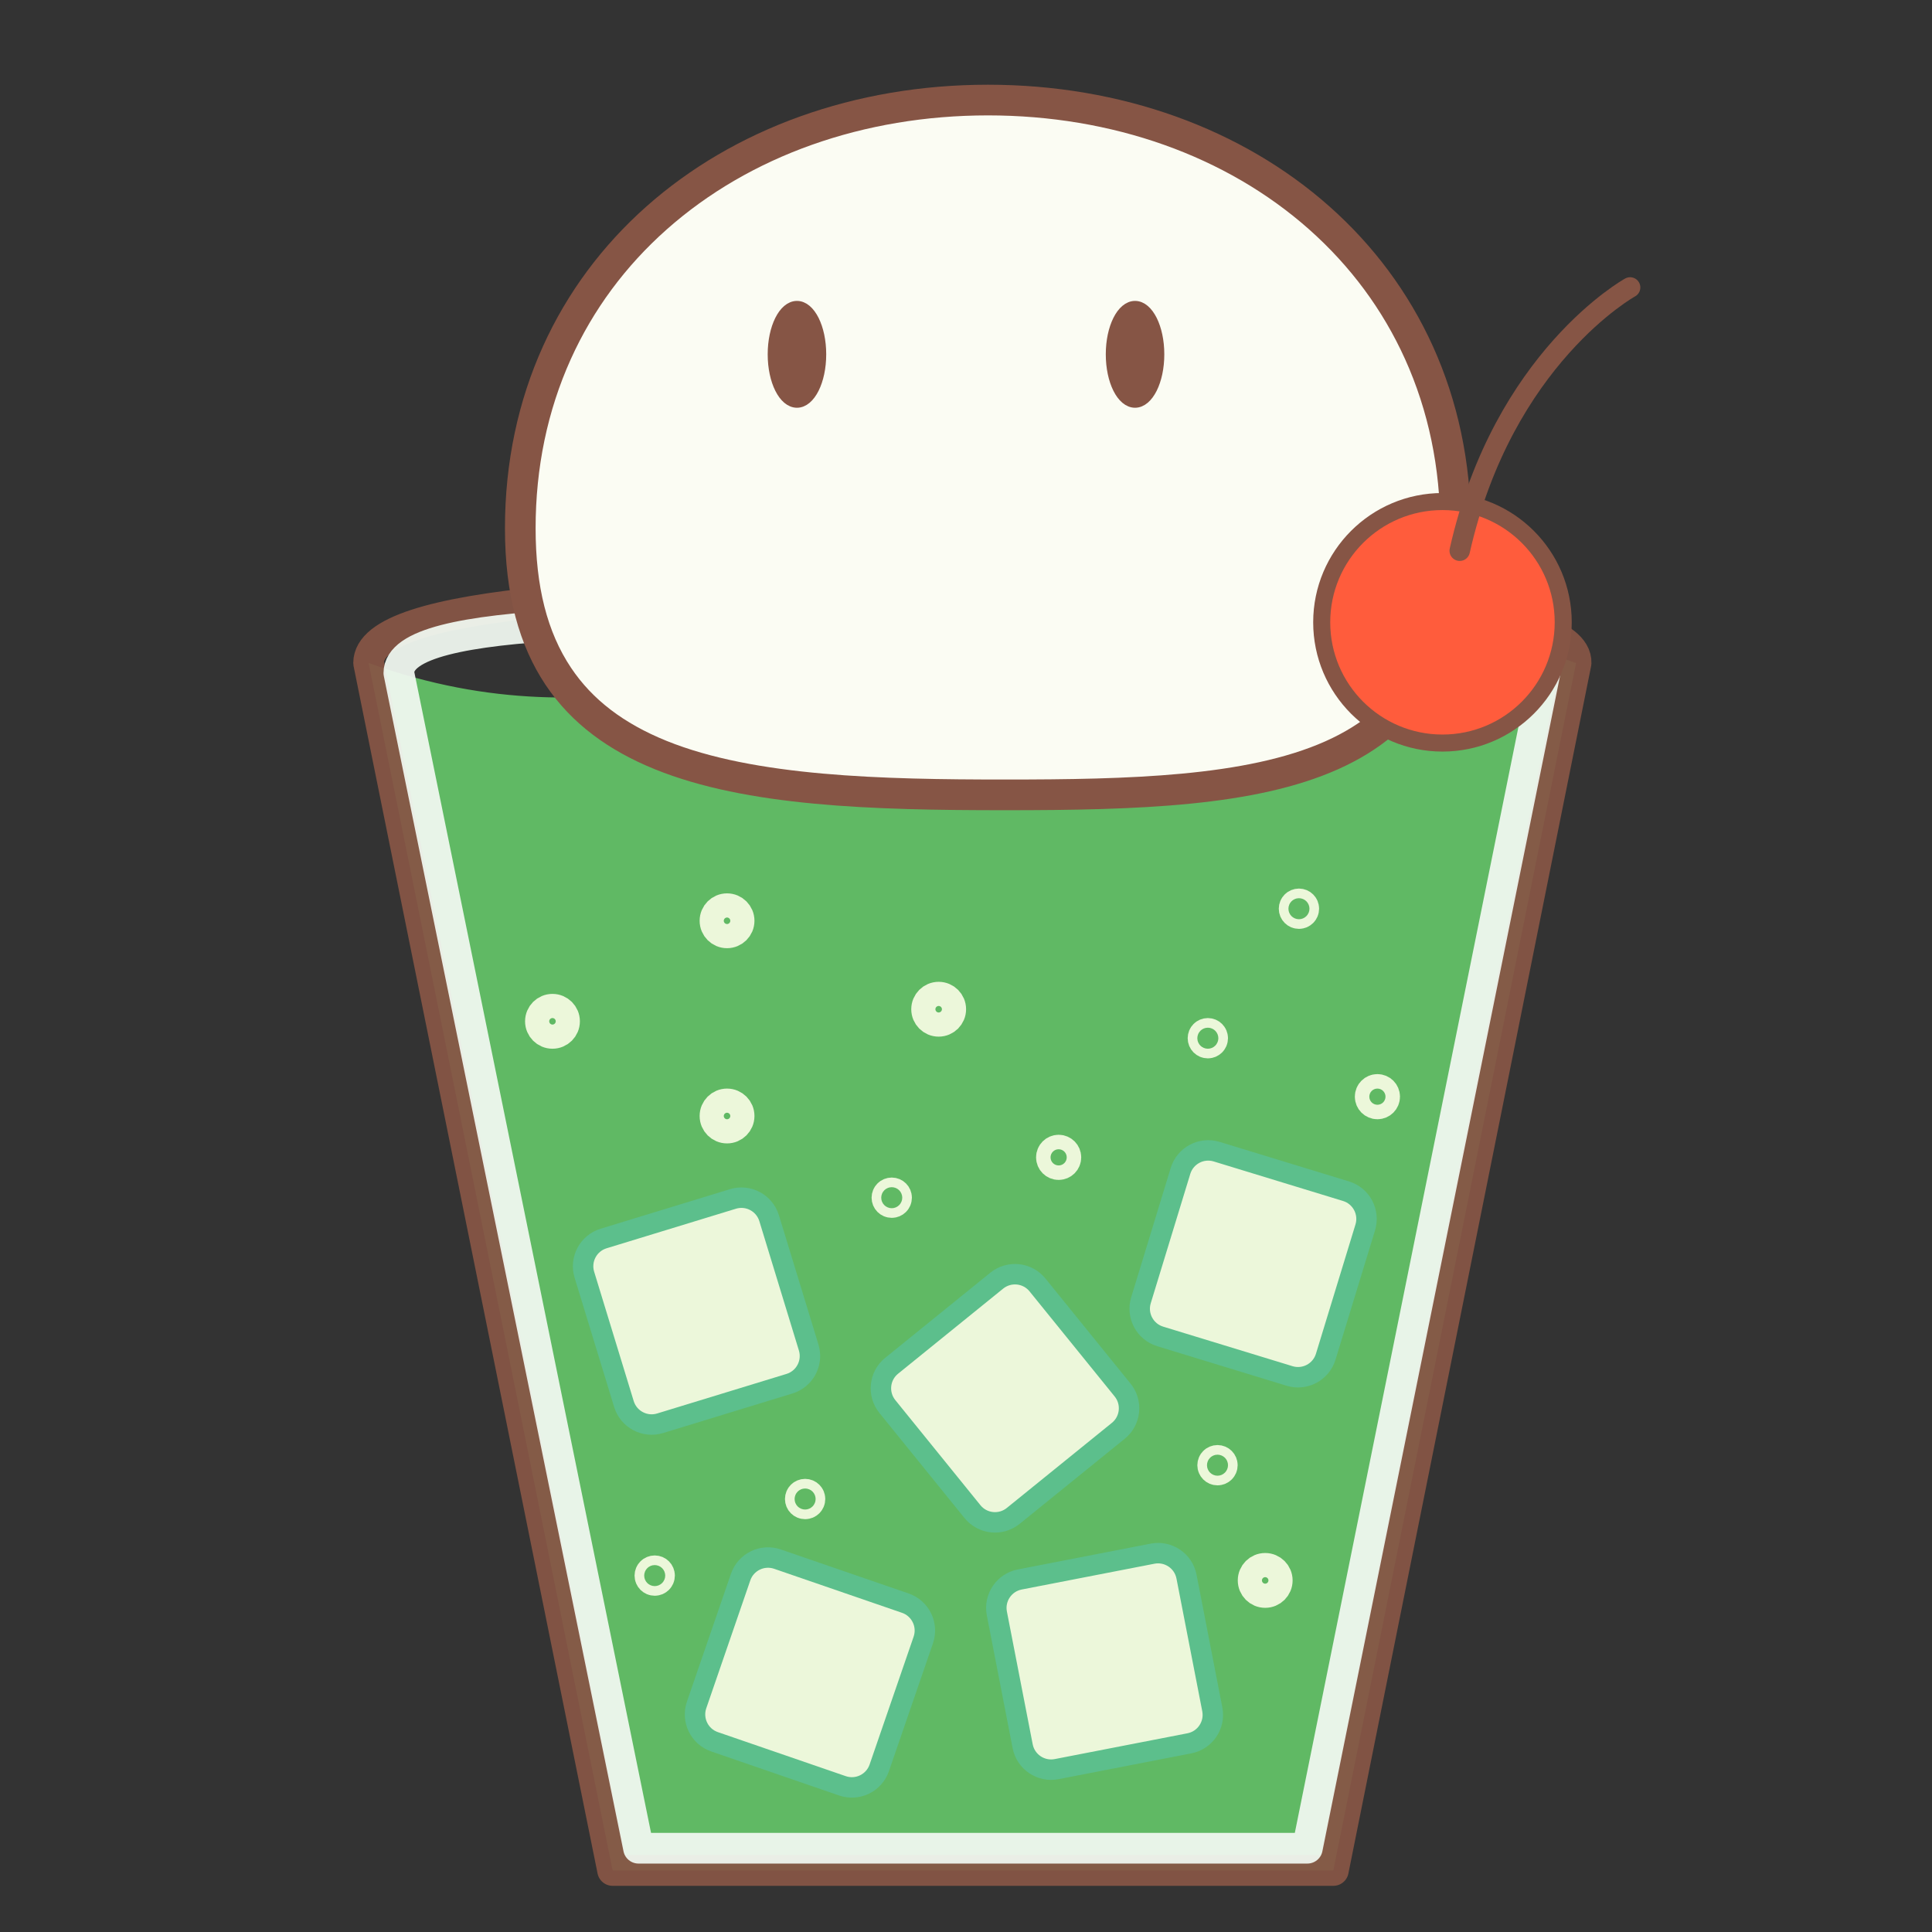 <?xml version="1.0" encoding="utf-8"?>
<!-- Generator: Adobe Adobe Illustrator 24.2.0, SVG Export Plug-In . SVG Version: 6.00 Build 0)  -->
<svg version="1.1" id="レイヤー_1" xmlns="http://www.w3.org/2000/svg" xmlns:xlink="http://www.w3.org/1999/xlink" x="0px"
	 y="0px" width="1133.86px" height="1133.86px" viewBox="0 0 1133.86 1133.86" style="enable-background:new 0 0 1133.86 1133.86;"
	 xml:space="preserve">
<rect x="0" y="0" width="1133.86" height="1133.86" fill="#333333" stroke="none"/>
<style type="text/css">
	.st0{opacity:0.941;}
	.st1{fill:#63C167;}
	.st2{fill:none;stroke:#865545;stroke-width:18;stroke-linejoin:round;stroke-miterlimit:10;}
	.st3{fill:none;stroke:#F0F8F0;stroke-width:18;stroke-linejoin:round;stroke-miterlimit:10;}
	.st4{fill:#FBFCF3;}
	.st5{fill:#865545;}
	.st6{display:none;fill:none;stroke:#865545;stroke-width:18;stroke-linecap:round;stroke-miterlimit:10;}
	.st7{fill:#865545;stroke:#865545;stroke-width:6;stroke-miterlimit:10;}
	.st8{fill:#FF5C3C;stroke:#865545;stroke-width:10;stroke-miterlimit:10;}
	.st9{fill:none;stroke:#865545;stroke-width:12;stroke-linecap:round;stroke-miterlimit:10;}
	.st10{fill:#ECF7DA;stroke:#5CBF8C;stroke-width:12;stroke-linecap:round;stroke-linejoin:round;stroke-miterlimit:10;}
	.st11{fill:none;stroke:#ECF7DA;stroke-width:18;stroke-linejoin:round;stroke-miterlimit:10;}
</style>
<g>
	<g>
		<g class="st0">
			<path class="st1" d="M924.99,389.1l-142.47,708.66H359.53L216.33,389.1c146.2,52.48,228.97-17.56,350.6,16.28
				C709.04,456.4,762.57,330.8,924.99,389.1z"/>
		</g>
	</g>
</g>
<g>
	<g>
		<g class="st0">
			<path class="st2" d="M924.99,389.1l-142.47,708.66H359.53L216.33,389.1c0-37.44,158.64-43.86,354.33-43.86
				S926.19,354.17,924.99,389.1z"/>
		</g>
	</g>
</g>
<g>
	<g>
		<g class="st0">
			<path class="st3" d="M906.69,395.16L767.27,1084.7H374.74L234.08,394.97c0-34.74,154.98-30.57,336.58-30.57
				S907.8,362.74,906.69,395.16z"/>
		</g>
	</g>
</g>
<g>
	<path class="st4" d="M589.81,466.5c-73.06,0-148.84-1.8-202.06-23.37c-56.22-22.78-82.4-65.07-82.4-133.1
		c0-36.82,7.23-71.48,21.48-103.01c13.61-30.13,33.3-56.75,58.52-79.12c50.29-44.61,119.35-69.18,194.47-69.18
		c75.12,0,144.18,24.57,194.47,69.18c25.22,22.37,44.91,48.99,58.52,79.12c14.25,31.54,21.48,66.2,21.48,103.01
		c0,36.44-6.37,65.01-19.48,87.35c-11.83,20.16-29.23,35.16-53.22,45.88C733.52,464.72,663.44,466.5,589.81,466.5z"/>
	<path class="st5" d="M579.81,67.72c72.91,0,139.86,23.76,188.49,66.91c24.26,21.53,43.2,47.13,56.29,76.09
		c13.72,30.37,20.68,63.78,20.68,99.31c0,34.79-5.97,61.87-18.24,82.79c-10.84,18.48-26.91,32.29-49.13,42.21
		c-46.44,20.74-115.47,22.46-188.1,22.46c-72.17,0-146.96-1.75-198.68-22.71c-25.21-10.22-43.53-24.24-55.98-42.86
		c-14-20.93-20.8-47.72-20.8-81.89c0-35.53,6.96-68.94,20.68-99.31c13.09-28.97,32.03-54.57,56.29-76.09
		C439.95,91.49,506.89,67.72,579.81,67.72 M579.81,49.72c-156.55,0-283.46,103.76-283.46,260.32S433.25,475.5,589.81,475.5
		s273.46-8.91,273.46-165.46S736.36,49.72,579.81,49.72L579.81,49.72z"/>
</g>
<path class="st6" d="M628.93,255.16c0,20.43-27.76,37-62,37s-62-16.57-62-37"/>
<ellipse class="st7" cx="467.72" cy="207.95" rx="14.17" ry="28.35"/>
<ellipse class="st7" cx="666.14" cy="207.95" rx="14.17" ry="28.35"/>
<circle class="st8" cx="846.56" cy="365.22" r="70.87"/>
<path class="st9" d="M856.69,323.21c25.56-113.47,100-154.51,100-154.51"/>
<path class="st10" d="M408.82,1000.61l25.84-75.05c3.06-8.88,12.74-13.6,21.62-10.54l75.05,25.84c8.88,3.06,13.6,12.74,10.54,21.62
	l-25.84,75.05c-3.06,8.88-12.74,13.6-21.62,10.54l-75.05-25.84C410.49,1019.18,405.77,1009.5,408.82,1000.61z"/>
<path class="st10" d="M598.49,926.97l77.91-15.14c9.22-1.79,18.15,4.23,19.94,13.45l15.14,77.91c1.79,9.22-4.23,18.15-13.45,19.94
	l-77.91,15.14c-9.22,1.79-18.15-4.23-19.94-13.45l-15.14-77.91C583.25,937.69,589.27,928.76,598.49,926.97z"/>
<path class="st10" d="M801.25,720.34l-23.2,75.9c-2.75,8.98-12.25,14.04-21.24,11.29l-75.9-23.2c-8.98-2.75-14.04-12.25-11.29-21.24
	l23.2-75.9c2.75-8.98,12.25-14.04,21.24-11.29l75.9,23.2C798.94,701.85,803.99,711.36,801.25,720.34z"/>
<path class="st10" d="M656.33,839.71l-61.68,49.95c-7.3,5.91-18.01,4.79-23.92-2.51l-49.95-61.68c-5.91-7.3-4.79-18.01,2.51-23.92
	l61.68-49.95c7.3-5.91,18.01-4.79,23.92,2.51l49.95,61.68C664.75,823.09,663.63,833.8,656.33,839.71z"/>
<path class="st10" d="M463.31,812.08l-75.9,23.21c-8.98,2.75-18.49-2.31-21.24-11.29l-23.21-75.9c-2.75-8.98,2.31-18.49,11.29-21.24
	l75.9-23.21c8.98-2.75,18.49,2.31,21.24,11.29l23.21,75.9C477.35,799.83,472.29,809.34,463.31,812.08z"/>
<circle class="st11" cx="324.24" cy="599.39" r="7.09"/>
<circle class="st11" cx="523.35" cy="702.91" r="2.83"/>
<circle class="st11" cx="384.24" cy="924.69" r="2.83"/>
<circle class="st11" cx="708.86" cy="609.31" r="2.83"/>
<circle class="st11" cx="808.38" cy="643.62" r="4.25"/>
<circle class="st11" cx="426.69" cy="540.39" r="7.09"/>
<circle class="st11" cx="550.89" cy="592.3" r="7.09"/>
<circle class="st11" cx="762.33" cy="533.31" r="2.83"/>
<circle class="st11" cx="472.51" cy="879.75" r="2.83"/>
<circle class="st11" cx="714.53" cy="859.9" r="2.83"/>
<circle class="st11" cx="742.52" cy="927.52" r="7.09"/>
<circle class="st11" cx="426.69" cy="654.96" r="7.09"/>
<circle class="st11" cx="621.3" cy="679.23" r="4.25"/>
</svg>
